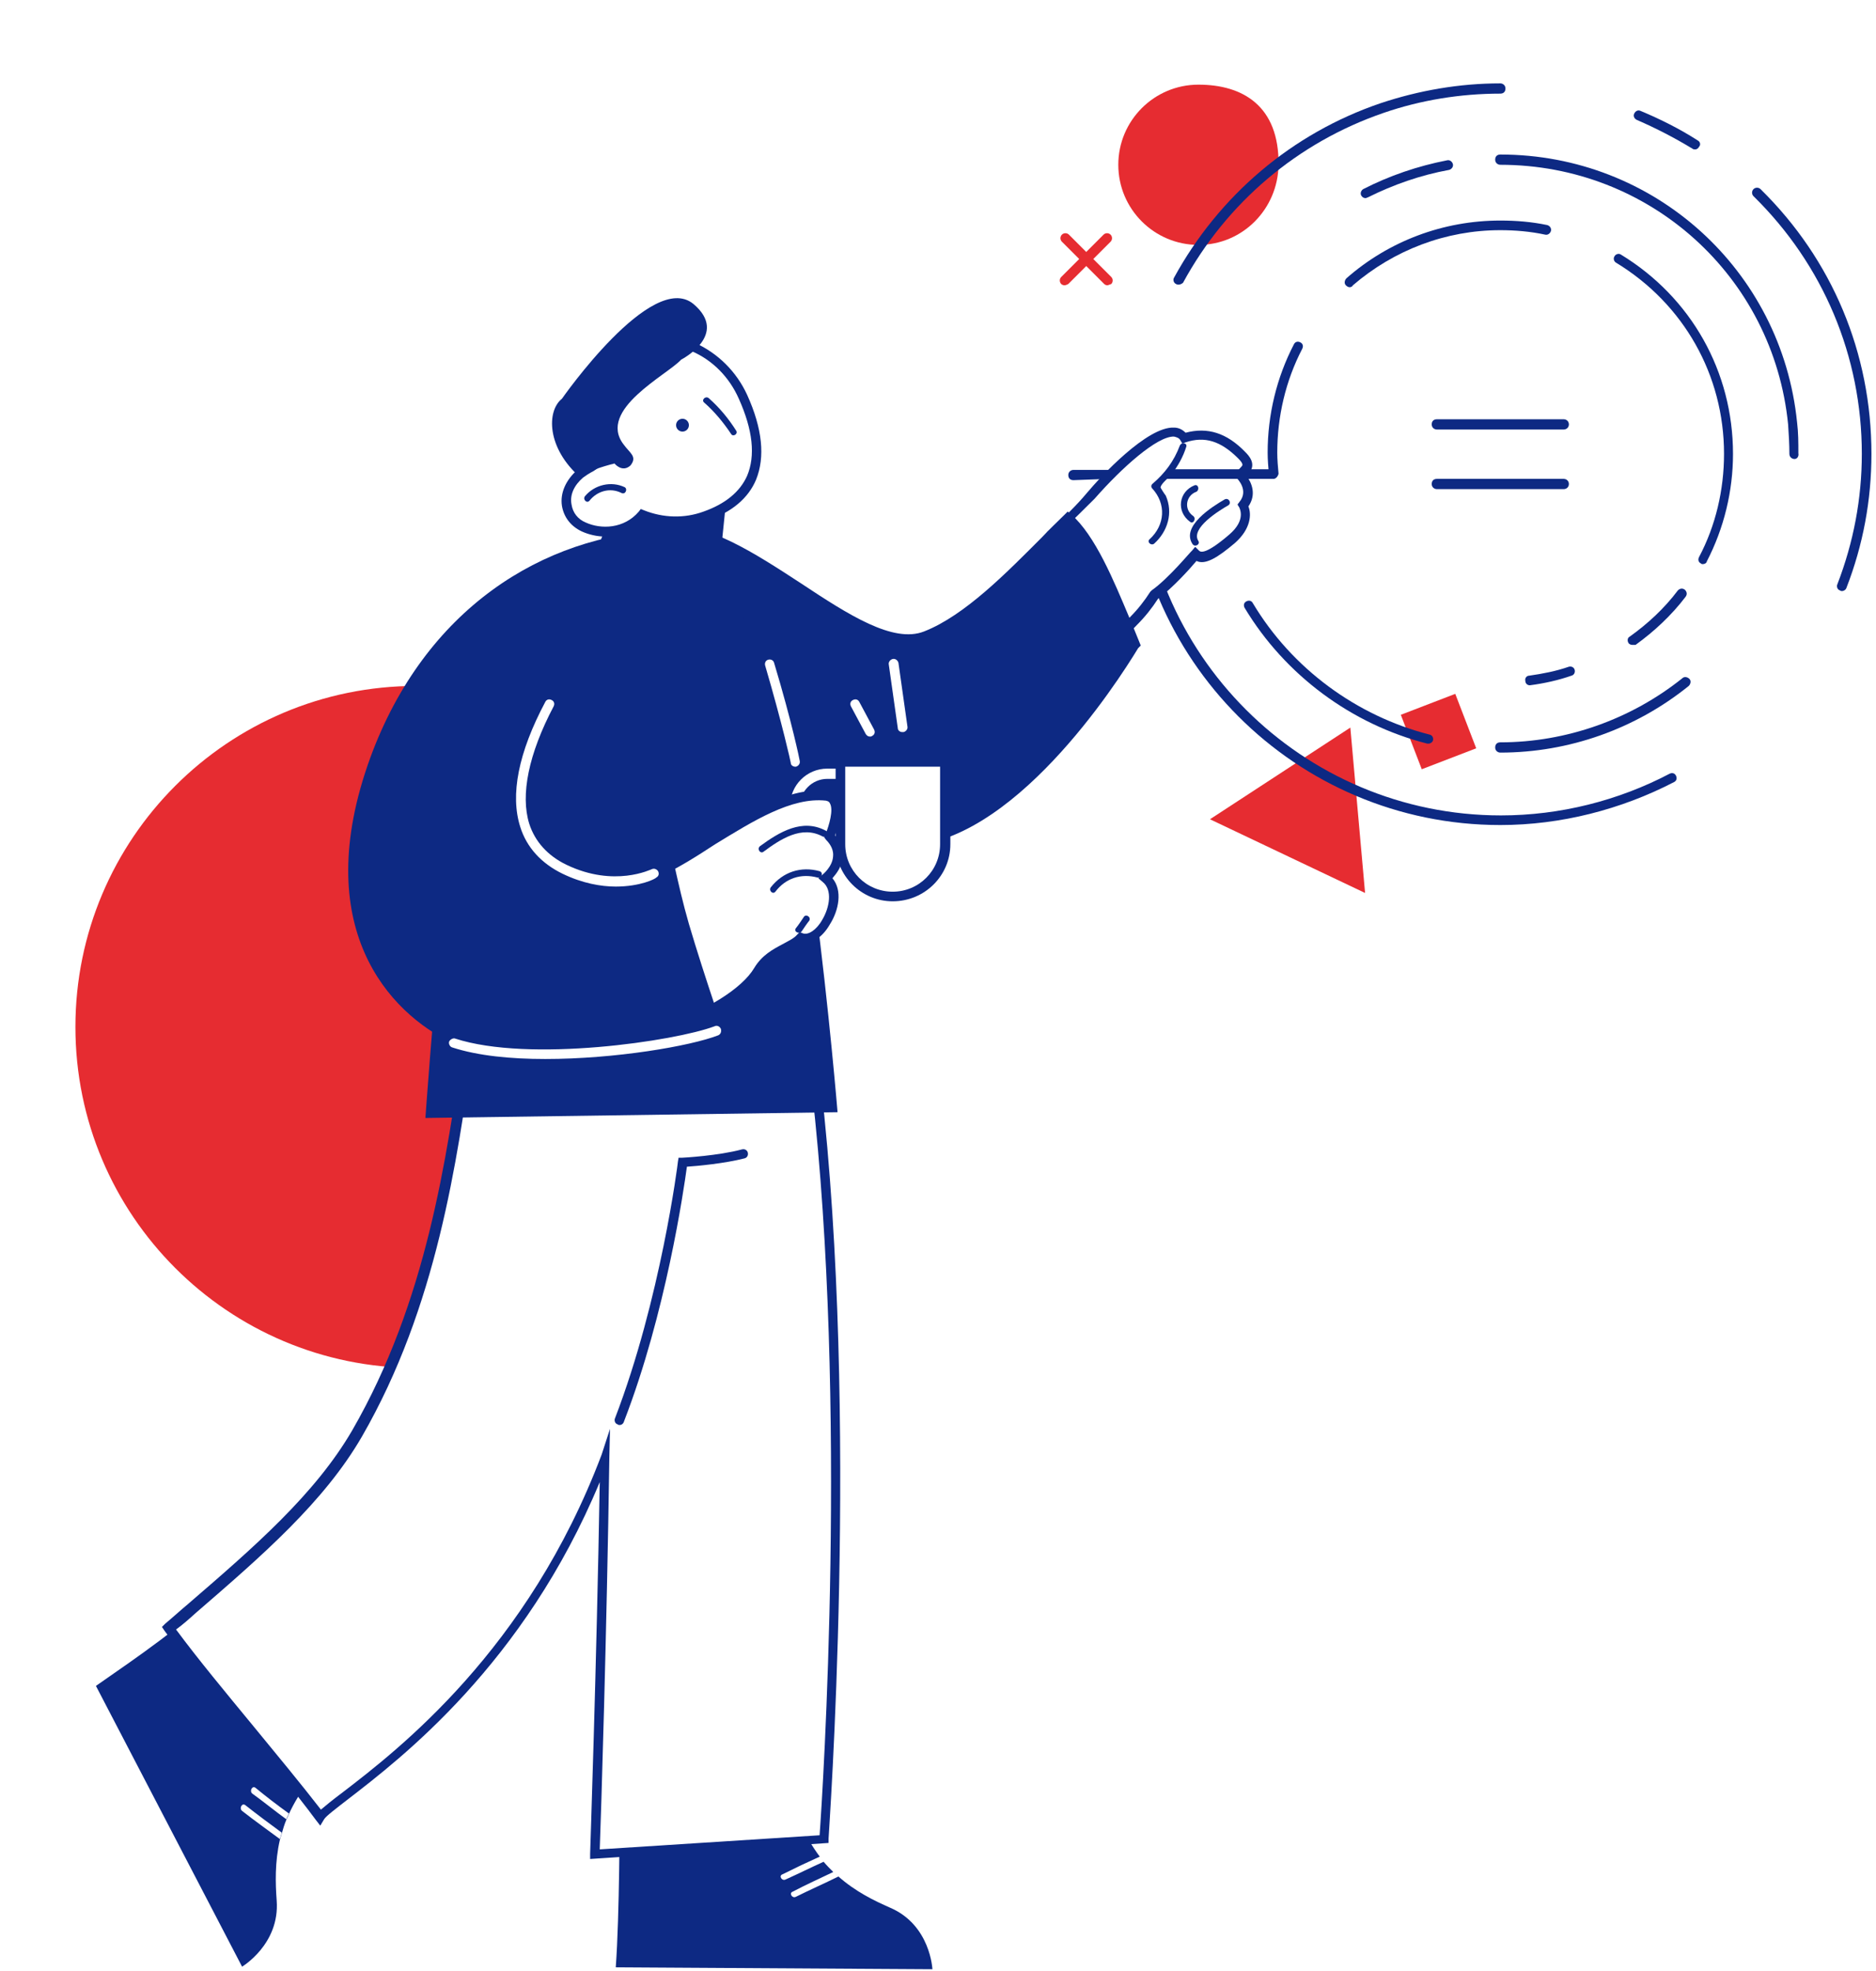<svg width="199" height="209" viewBox="0 0 199 209" fill="none" xmlns="http://www.w3.org/2000/svg">
<g filter="url(#filter0_d_92_1381)">
<path d="M36.172 137.076C56.15 137.076 72.345 120.884 72.345 100.91C72.345 80.936 56.15 64.744 36.172 64.744C16.195 64.744 0 80.936 0 100.91C0 120.884 16.195 137.076 36.172 137.076Z" fill="#E62C31"/>
<path d="M127.624 9.476C127.556 14.166 123.817 17.973 119.125 17.973C114.434 17.973 110.626 14.166 110.626 9.476C110.626 4.785 114.434 0.978 119.125 0.978C123.817 0.978 127.692 3.222 127.624 9.476Z" fill="#E62C31"/>
<path d="M135.239 69.163L120.349 78.885L136.803 86.702L135.239 69.163Z" fill="#E62C31"/>
<path d="M146.369 65.585L140.595 67.806L142.816 73.58L148.591 71.359L146.369 65.585Z" fill="#E62C31"/>
<path d="M75.269 180.04C76.016 183.983 77.376 186.77 78.94 188.878C79.076 189.082 79.212 189.218 79.348 189.422C79.688 189.83 80.028 190.169 80.368 190.509C80.572 190.713 80.708 190.849 80.912 190.985C82.748 192.617 84.72 193.568 86.419 194.316C90.703 196.152 90.907 200.842 90.907 200.842L57.318 200.639C57.726 195.064 57.726 184.527 57.726 184.527C64.73 182.488 68.129 181.196 75.269 180.04Z" fill="#0D2983"/>
<path d="M79.006 188.878C79.142 189.082 79.278 189.218 79.414 189.422C78.054 190.034 76.695 190.713 75.335 191.325C74.927 191.529 74.587 190.917 74.995 190.781C76.355 190.101 77.646 189.49 79.006 188.878Z" fill="white"/>
<path d="M80.436 190.509C80.64 190.713 80.776 190.849 80.98 190.985C79.484 191.733 77.92 192.413 76.424 193.161C76.017 193.365 75.677 192.753 76.085 192.617C77.512 191.869 79.008 191.189 80.436 190.509Z" fill="white"/>
<path d="M28.693 176.981C25.565 179.496 23.73 182.012 22.642 184.391C22.574 184.595 22.438 184.799 22.37 185.003C22.166 185.479 22.03 185.955 21.894 186.43C21.826 186.634 21.758 186.906 21.69 187.11C21.146 189.49 21.214 191.733 21.35 193.568C21.69 198.191 17.678 200.57 17.678 200.57L2.176 170.795C6.867 167.532 11.355 164.473 14.959 160.87C20.058 166.036 24.341 171.135 28.693 176.981Z" fill="#0D2983"/>
<path d="M78.669 107.165C78.669 107.165 70.578 103.765 63.914 102.882C64.322 97.035 64.458 93.16 64.458 93.16L42.972 94.588C40.661 107.844 39.709 127.083 29.918 144.01C25.498 151.692 17.883 157.81 9.928 164.676C14.347 170.727 21.419 178.681 25.906 184.731C27.198 182.623 46.372 172.494 56.163 146.458C55.891 167.328 55.143 188.674 55.143 188.674L79.485 187.11C79.485 187.11 82.816 142.991 78.669 107.165Z" fill="white"/>
<path d="M54.599 189.15V188.606C54.599 188.402 55.279 168.959 55.619 149.177C47.596 168.484 34.541 178.477 28.898 182.828C27.674 183.779 26.586 184.595 26.382 184.935L25.974 185.615L25.498 185.003C23.39 182.148 20.602 178.817 17.951 175.622C14.959 171.951 11.831 168.212 9.452 164.949L9.18 164.541L9.52 164.201C10.336 163.521 11.152 162.773 11.967 162.093C18.903 156.111 25.43 150.469 29.374 143.67C37.261 130.006 39.369 114.847 41.136 102.61C41.544 99.687 41.952 96.9 42.36 94.384L42.428 93.976L64.866 92.481V93.025C64.866 93.093 64.73 96.763 64.322 102.27C70.917 103.222 78.669 106.485 78.737 106.553L79.009 106.689L79.077 106.961C83.156 142.379 79.892 186.499 79.892 186.974V187.45L54.599 189.15ZM56.707 143.535L56.639 146.458C56.367 165.22 55.755 184.595 55.619 188.13L78.941 186.635C79.281 181.944 81.932 140.951 78.125 107.573C76.629 106.961 69.626 104.173 63.778 103.426L63.302 103.358L63.37 102.882C63.71 98.395 63.846 94.996 63.914 93.772L43.38 95.132C42.972 97.579 42.632 100.163 42.224 102.95C40.456 115.254 38.349 130.55 30.393 144.35C26.382 151.284 19.787 156.995 12.783 163.045C12.103 163.657 11.424 164.269 10.675 164.813C12.987 167.94 15.979 171.543 18.835 175.01C21.351 178.069 23.934 181.196 26.042 183.915C26.518 183.507 27.266 182.896 28.354 182.08C34.201 177.593 48.004 166.988 55.823 146.254L56.707 143.535Z" fill="#0D2983"/>
<path d="M22.641 184.323C22.573 184.527 22.437 184.731 22.369 184.935C21.146 184.051 19.99 183.099 18.766 182.216C18.426 181.944 18.766 181.332 19.106 181.604C20.262 182.556 21.418 183.439 22.641 184.323Z" fill="white"/>
<path d="M21.895 186.363C21.828 186.567 21.759 186.839 21.692 187.042C20.332 186.023 18.972 185.071 17.68 184.051C17.34 183.779 17.68 183.168 18.02 183.439C19.312 184.459 20.604 185.411 21.895 186.363Z" fill="white"/>
<path d="M57.726 143.126C57.658 143.126 57.59 143.127 57.522 143.059C57.25 142.991 57.114 142.651 57.25 142.379C62.077 129.802 63.913 115.322 63.913 115.186L63.981 114.778H64.389C64.457 114.778 68.197 114.574 70.712 113.895C70.984 113.827 71.256 113.963 71.324 114.235C71.392 114.506 71.256 114.778 70.984 114.846C68.876 115.39 65.953 115.662 64.865 115.73C64.525 118.245 62.621 131.298 58.202 142.719C58.133 142.991 57.93 143.126 57.726 143.126Z" fill="#0D2983"/>
<path d="M151.151 79.497C129.461 79.497 111.851 61.889 111.851 40.204C111.851 39.932 112.055 39.66 112.395 39.66C112.734 39.66 112.938 39.864 112.938 40.204C112.938 61.346 130.141 78.477 151.219 78.477C157.474 78.477 163.661 76.913 169.101 74.058C169.373 73.922 169.645 73.99 169.781 74.262C169.917 74.534 169.849 74.806 169.577 74.942C163.933 77.865 157.542 79.497 151.151 79.497Z" fill="#0D2983"/>
<path d="M157.879 37.552H144.416C144.144 37.552 143.872 37.348 143.872 37.008C143.872 36.669 144.076 36.465 144.416 36.465H157.879C158.151 36.465 158.423 36.669 158.423 37.008C158.423 37.348 158.151 37.552 157.879 37.552Z" fill="#0D2983"/>
<path d="M157.879 43.874H144.416C144.144 43.874 143.872 43.67 143.872 43.331C143.872 42.991 144.076 42.787 144.416 42.787H157.879C158.151 42.787 158.423 42.991 158.423 43.331C158.423 43.67 158.151 43.874 157.879 43.874Z" fill="#0D2983"/>
<path d="M154.277 64.677C154.005 64.677 153.801 64.473 153.801 64.201C153.733 63.929 153.937 63.657 154.209 63.657C155.637 63.453 157.065 63.181 158.425 62.705C158.697 62.637 158.969 62.773 159.037 63.045C159.105 63.317 158.969 63.589 158.697 63.657C157.337 64.133 155.841 64.473 154.277 64.677C154.345 64.677 154.345 64.677 154.277 64.677Z" fill="#0D2983"/>
<path d="M165.155 60.394C165.019 60.394 164.815 60.326 164.747 60.19C164.611 59.986 164.611 59.646 164.883 59.51C166.786 58.15 168.554 56.519 169.982 54.615C170.186 54.411 170.458 54.343 170.73 54.547C170.934 54.751 171.002 55.023 170.798 55.295C169.302 57.266 167.466 58.966 165.494 60.394C165.358 60.394 165.29 60.394 165.155 60.394Z" fill="#0D2983"/>
<path d="M172.636 51.828C172.568 51.828 172.5 51.828 172.432 51.76C172.16 51.624 172.092 51.352 172.228 51.08C173.995 47.749 174.879 43.942 174.879 40.135C174.879 31.773 170.596 24.228 163.457 19.877C163.185 19.741 163.117 19.401 163.253 19.197C163.389 18.925 163.729 18.857 163.932 18.993C171.412 23.548 175.831 31.434 175.831 40.135C175.831 44.078 174.879 48.021 173.044 51.556C173.044 51.692 172.84 51.828 172.636 51.828Z" fill="#0D2983"/>
<path d="M135.172 22.46C135.036 22.46 134.9 22.393 134.764 22.257C134.56 22.053 134.628 21.713 134.832 21.509C139.319 17.566 145.099 15.39 151.15 15.39C152.85 15.39 154.482 15.526 156.114 15.866C156.386 15.934 156.59 16.206 156.522 16.478C156.454 16.75 156.182 16.954 155.91 16.886C154.346 16.546 152.714 16.41 151.15 16.41C145.371 16.41 139.863 18.518 135.512 22.257C135.444 22.393 135.308 22.46 135.172 22.46Z" fill="#0D2983"/>
<path d="M182.357 40.679C182.085 40.679 181.813 40.475 181.813 40.135C181.813 39.116 181.745 38.028 181.677 37.008C180.114 21.305 166.991 9.476 151.148 9.476C150.876 9.476 150.604 9.272 150.604 8.932C150.604 8.592 150.808 8.388 151.148 8.388C167.467 8.388 180.997 20.625 182.629 36.804C182.765 37.892 182.765 38.98 182.765 40.068C182.833 40.407 182.629 40.679 182.357 40.679Z" fill="#0D2983"/>
<path d="M136.871 13.011C136.668 13.011 136.532 12.943 136.396 12.739C136.26 12.467 136.396 12.195 136.6 12.059C139.387 10.631 142.379 9.612 145.507 9C145.779 8.932 146.051 9.136 146.119 9.408C146.187 9.68 145.983 9.952 145.711 10.02C142.719 10.563 139.795 11.583 137.075 12.943C137.007 12.943 136.939 13.011 136.871 13.011Z" fill="#0D2983"/>
<path d="M143.532 70.863C143.464 70.863 143.464 70.863 143.396 70.863C135.373 68.823 128.302 63.589 124.018 56.451C123.882 56.179 123.95 55.907 124.222 55.771C124.494 55.635 124.766 55.703 124.902 55.975C129.05 62.909 135.917 67.94 143.668 69.911C143.94 69.979 144.076 70.251 144.008 70.523C143.94 70.727 143.736 70.863 143.532 70.863Z" fill="#0D2983"/>
<path d="M151.148 71.815C150.876 71.815 150.604 71.611 150.604 71.271C150.604 70.931 150.808 70.727 151.148 70.727C158.152 70.727 165.019 68.28 170.458 63.929C170.662 63.725 171.002 63.793 171.206 63.997C171.41 64.201 171.342 64.541 171.138 64.745C165.495 69.299 158.424 71.815 151.148 71.815Z" fill="#0D2983"/>
<path d="M187.389 54.683C187.321 54.683 187.253 54.683 187.185 54.615C186.913 54.547 186.777 54.207 186.913 53.935C188.612 49.517 189.496 44.894 189.496 40.135C189.496 29.802 185.417 20.081 178.006 12.807C177.802 12.603 177.802 12.263 178.006 12.059C178.21 11.855 178.549 11.855 178.753 12.059C186.369 19.537 190.516 29.462 190.516 40.135C190.516 45.03 189.632 49.789 187.865 54.343C187.797 54.547 187.593 54.683 187.389 54.683Z" fill="#0D2983"/>
<path d="M171.816 7.844C171.748 7.844 171.612 7.844 171.544 7.777C169.641 6.621 167.669 5.601 165.629 4.717C165.357 4.581 165.221 4.309 165.357 4.038C165.493 3.766 165.765 3.63 166.037 3.766C168.145 4.649 170.185 5.669 172.088 6.893C172.36 7.029 172.428 7.369 172.224 7.573C172.156 7.709 172.02 7.844 171.816 7.844Z" fill="#0D2983"/>
<path d="M117.018 22.189C116.95 22.189 116.882 22.189 116.746 22.12C116.474 21.985 116.406 21.645 116.542 21.441C121.301 12.739 129.052 6.145 138.435 2.95C142.515 1.59 146.799 0.842 151.15 0.842C151.422 0.842 151.694 1.046 151.694 1.386C151.694 1.726 151.49 1.93 151.15 1.93C146.935 1.93 142.719 2.61 138.775 3.97C129.664 7.097 122.117 13.487 117.494 21.985C117.426 22.052 117.222 22.189 117.018 22.189Z" fill="#0D2983"/>
<path d="M127.08 42.787C126.808 42.787 126.604 42.583 126.604 42.311C126.536 41.563 126.468 40.747 126.468 40C126.468 35.989 127.42 32.046 129.255 28.511C129.391 28.239 129.663 28.171 129.935 28.307C130.207 28.443 130.275 28.715 130.139 28.987C128.372 32.386 127.488 36.193 127.488 40C127.488 40.747 127.556 41.495 127.624 42.243C127.556 42.515 127.352 42.787 127.08 42.787Z" fill="#0D2983"/>
<path d="M123.543 42.311L124.019 41.767C124.495 41.223 124.223 40.679 123.679 40.203C121.776 38.232 119.872 37.62 117.56 38.368C115.996 36.056 110.829 40.815 107.633 44.554C106.681 45.71 105.253 47.069 103.689 48.497C105.253 52.372 106.545 56.383 108.041 60.258C108.245 60.87 108.517 61.481 108.789 62.025C109.877 60.462 111.033 59.034 112.257 57.81C113.209 56.859 113.888 55.907 114.5 55.023C116.404 53.663 118.852 50.672 118.852 50.672C119.464 51.284 120.484 50.876 122.728 49.041C124.971 47.205 123.951 45.506 123.951 45.506C125.175 43.806 123.543 42.311 123.543 42.311Z" fill="white"/>
<path d="M108.652 63.045L108.312 62.229C108.04 61.617 107.836 61.006 107.564 60.462C106.816 58.558 106.136 56.587 105.456 54.751C104.776 52.78 104.028 50.74 103.212 48.769L103.076 48.429L103.348 48.225C104.912 46.866 106.272 45.506 107.292 44.282C108.72 42.583 113.683 37.212 116.539 37.348C117.015 37.348 117.423 37.552 117.763 37.892C120.074 37.28 122.114 37.892 124.086 39.931C124.426 40.271 125.378 41.223 124.426 42.243L124.222 42.447C124.766 43.195 125.31 44.418 124.426 45.71C124.766 46.526 124.698 48.089 122.998 49.585C121.23 51.08 119.87 51.964 118.919 51.488C118.239 52.304 116.403 54.343 114.839 55.499C114.227 56.451 113.479 57.403 112.595 58.286C111.507 59.374 110.487 60.666 109.196 62.433L108.652 63.045ZM104.232 48.633C104.98 50.536 105.66 52.44 106.34 54.343C107.02 56.247 107.7 58.15 108.448 60.054C108.584 60.394 108.72 60.666 108.856 61.006C109.943 59.51 110.895 58.422 111.847 57.471C112.731 56.587 113.411 55.703 114.023 54.751L114.091 54.683L114.159 54.615C115.995 53.324 118.375 50.401 118.443 50.401L118.783 49.993L119.191 50.401C119.395 50.605 120.006 50.74 122.386 48.701C124.222 47.138 123.474 45.914 123.474 45.846L123.27 45.506L123.474 45.234C124.494 44.01 123.27 42.787 123.202 42.719L122.862 42.379L123.678 41.495C123.814 41.359 123.95 41.223 123.338 40.611C121.502 38.776 119.802 38.232 117.763 38.912L117.423 39.048L117.219 38.708C117.083 38.436 116.811 38.368 116.539 38.3C114.771 38.232 111.031 41.563 108.108 44.894C107.02 45.982 105.728 47.273 104.232 48.633Z" fill="#0D2983"/>
<path d="M109.538 42.787C109.538 42.447 109.606 42.107 109.81 41.835H105.866C105.594 41.835 105.322 42.039 105.322 42.379C105.322 42.719 105.526 42.923 105.866 42.923L109.538 42.787Z" fill="#0D2983"/>
<path d="M127.01 41.767H115.995C115.927 42.175 115.791 42.515 115.451 42.786H126.942C127.214 42.786 127.486 42.583 127.486 42.243C127.486 41.903 127.282 41.767 127.01 41.767Z" fill="#0D2983"/>
<path d="M105.186 47.002C101.446 50.605 95.667 57.267 90.159 59.442C83.292 62.161 71.189 47.341 62.622 48.225L64.798 63.113C64.798 63.113 72.005 78.001 85.332 80.924C98.658 83.847 112.257 60.53 112.325 60.462C110.625 56.519 108.313 49.721 105.186 47.002Z" fill="#0D2983"/>
<path d="M87.713 81.74C86.897 81.74 86.081 81.672 85.265 81.468C71.87 78.477 64.459 63.521 64.391 63.385L64.323 63.249L62.079 47.817L62.623 47.749C66.975 47.342 72.074 50.673 76.97 53.868C82.001 57.199 86.761 60.258 90.024 58.966C94.376 57.267 98.863 52.644 102.535 48.973C103.351 48.089 104.167 47.342 104.915 46.594L105.255 46.254L105.595 46.526C108.178 48.769 110.15 53.596 111.782 57.471C112.19 58.422 112.53 59.306 112.87 60.122L113.006 60.462L112.734 60.734C110.422 64.541 99.339 81.74 87.713 81.74ZM65.343 62.977C65.887 64.065 73.026 77.661 85.469 80.448C97.163 83.031 109.334 64.405 111.782 60.394C111.442 59.646 111.102 58.83 110.762 57.947C109.266 54.343 107.498 49.857 105.187 47.681C104.575 48.293 103.895 48.973 103.215 49.653C99.543 53.392 94.92 58.083 90.364 59.85C86.557 61.346 81.593 58.083 76.358 54.615C71.87 51.692 67.247 48.633 63.371 48.633C63.303 48.633 63.303 48.633 63.235 48.633L65.343 62.977Z" fill="#0D2983"/>
<path d="M117.152 39.252C116.541 40.883 115.589 42.175 114.229 43.331C114.093 43.467 114.093 43.671 114.229 43.806C115.725 45.438 115.589 47.681 113.957 49.177C113.617 49.449 114.093 49.925 114.433 49.653C115.861 48.361 116.473 46.39 115.657 44.554C115.589 44.486 115.045 43.671 115.113 43.671C115.181 43.263 115.997 42.651 116.269 42.311C116.949 41.427 117.492 40.475 117.832 39.388C117.968 38.98 117.356 38.844 117.152 39.252Z" fill="#0D2983"/>
<path d="M118.716 43.466C117.017 44.146 116.745 46.254 118.24 47.341C118.58 47.613 118.92 47.001 118.58 46.73C117.56 46.05 117.764 44.554 118.92 44.146C119.26 43.942 119.124 43.331 118.716 43.466Z" fill="#0D2983"/>
<path d="M121.913 44.962C120.621 45.71 117.222 47.817 118.513 49.721C118.785 50.061 119.329 49.721 119.125 49.381C118.242 48.021 121.369 46.118 122.321 45.574C122.661 45.302 122.321 44.758 121.913 44.962Z" fill="#0D2983"/>
<path d="M56.707 46.798L55.551 49.721L68.401 51.216L69.013 45.234L56.707 46.798Z" fill="#0D2983"/>
<path d="M66.77 50.129C59.563 44.554 44.74 54.207 42.361 62.433C39.981 70.659 37.125 110.564 37.125 110.564L80.845 109.952C80.845 109.952 77.309 66.852 72.209 59.578C67.178 52.236 69.218 51.964 66.77 50.129Z" fill="#0D2983"/>
<path d="M76.358 73.31C76.153 73.31 75.882 73.174 75.882 72.902C75.882 72.834 74.998 68.824 73.162 62.569C73.094 62.297 73.23 62.026 73.502 61.958C73.774 61.889 74.046 62.026 74.114 62.297C76.018 68.62 76.834 72.63 76.834 72.698C76.901 72.97 76.698 73.242 76.425 73.31H76.358Z" fill="white"/>
<path d="M83.291 85.683H79.755C77.579 85.683 75.811 83.915 75.811 81.74V77.457C75.811 75.281 77.579 73.514 79.755 73.514H83.291C83.563 73.514 83.835 73.718 83.835 74.058C83.835 74.398 83.631 74.602 83.291 74.602H79.755C78.123 74.602 76.831 75.961 76.831 77.525V81.808C76.831 83.439 78.191 84.731 79.755 84.731H83.291C83.563 84.731 83.835 84.935 83.835 85.275C83.835 85.615 83.563 85.683 83.291 85.683Z" fill="white"/>
<path d="M86.692 87.111C83.632 87.111 81.116 84.596 81.116 81.536V72.835H92.267V81.536C92.267 84.596 89.819 87.111 86.692 87.111Z" fill="white"/>
<path d="M86.691 87.586C83.359 87.586 80.64 84.867 80.64 81.536V72.29H92.81V81.536C92.81 84.867 90.091 87.586 86.691 87.586ZM81.659 73.31V81.536C81.659 84.323 83.903 86.567 86.691 86.567C89.479 86.567 91.722 84.323 91.722 81.536V73.31H81.659Z" fill="#0D2983"/>
<path d="M87.712 69.639C87.44 69.639 87.236 69.435 87.236 69.231L86.284 62.501C86.216 62.229 86.42 61.957 86.692 61.889C86.964 61.821 87.236 62.025 87.304 62.297L88.255 69.027C88.323 69.299 88.12 69.571 87.847 69.639C87.712 69.639 87.712 69.639 87.712 69.639Z" fill="white"/>
<path d="M84.31 70.115C84.106 70.115 83.97 70.047 83.834 69.843L82.27 66.92C82.134 66.648 82.202 66.376 82.474 66.24C82.746 66.104 83.018 66.172 83.154 66.444L84.718 69.367C84.854 69.639 84.786 69.911 84.514 70.047C84.514 70.047 84.446 70.115 84.31 70.115Z" fill="white"/>
<path d="M70.781 34.153C68.537 29.19 63.098 26.811 58.678 28.85C54.259 30.89 52.423 36.532 54.667 41.495C54.667 41.495 54.667 41.495 54.667 41.562C54.191 41.767 53.783 42.038 53.511 42.31C51.267 44.214 51.743 47.001 53.919 47.953C55.823 48.769 58.474 48.633 60.106 46.661C62.282 47.477 64.662 47.545 66.769 46.797C73.297 44.486 73.025 39.115 70.781 34.153Z" fill="white"/>
<path d="M56.23 48.905C55.347 48.905 54.463 48.701 53.715 48.361C52.559 47.817 51.811 46.865 51.607 45.642C51.403 44.282 52.015 42.922 53.239 41.835C53.511 41.631 53.783 41.427 54.123 41.223C53.103 38.843 52.967 36.192 53.715 33.813C54.531 31.298 56.23 29.326 58.474 28.306C60.786 27.287 63.37 27.287 65.75 28.374C68.129 29.462 70.101 31.366 71.257 33.881C72.889 37.484 73.161 40.475 72.209 42.854C71.393 44.826 69.625 46.321 67.041 47.205C64.934 47.953 62.554 47.953 60.31 47.205C59.086 48.429 57.59 48.905 56.23 48.905ZM62.01 28.646C60.922 28.646 59.902 28.85 58.882 29.326C56.843 30.21 55.347 31.977 54.667 34.221C53.987 36.464 54.123 38.979 55.143 41.291L55.347 41.699L54.939 41.971C54.531 42.175 54.123 42.447 53.851 42.65C52.899 43.466 52.423 44.486 52.627 45.506C52.763 46.389 53.307 47.069 54.123 47.409C55.755 48.157 58.202 48.089 59.766 46.253L59.97 45.981L60.31 46.117C62.35 46.933 64.594 47.001 66.633 46.253C68.945 45.438 70.509 44.146 71.257 42.447C72.141 40.339 71.869 37.62 70.373 34.289C69.353 31.977 67.585 30.21 65.41 29.258C64.254 28.85 63.098 28.646 62.01 28.646Z" fill="#0D2983"/>
<path d="M64.416 37.771C64.791 37.76 65.087 37.446 65.076 37.071C65.065 36.696 64.751 36.4 64.376 36.411C64.001 36.423 63.705 36.736 63.716 37.111C63.727 37.486 64.041 37.782 64.416 37.771Z" fill="#0D2983"/>
<path d="M70.1 37.688C69.284 36.396 68.332 35.241 67.176 34.221C66.836 33.949 66.36 34.425 66.7 34.697C67.788 35.649 68.74 36.804 69.556 38.028C69.76 38.368 70.304 38.028 70.1 37.688Z" fill="#0D2983"/>
<path d="M64.254 30.142C62.758 31.774 55.347 35.445 58.135 39.116C58.815 40.067 59.63 40.407 58.883 41.359C57.999 42.175 57.183 41.155 57.183 41.155C55.823 41.495 54.327 41.971 53.579 42.651C49.975 39.523 49.975 35.581 51.607 34.289C51.607 34.289 61.126 20.625 65.546 24.228C69.422 27.491 64.254 30.142 64.254 30.142Z" fill="#0D2983"/>
<path d="M58.269 43.67C56.842 42.99 55.074 43.398 54.054 44.622C53.782 44.962 54.258 45.438 54.53 45.098C55.346 44.078 56.706 43.67 57.929 44.282C58.337 44.486 58.609 43.874 58.269 43.67Z" fill="#0D2983"/>
<path d="M79.961 80.72C79.961 80.72 81.661 76.709 79.621 76.438C73.774 75.758 67.246 82.148 61.331 84.663C61.331 88.13 61.603 91.597 61.739 95.064C61.807 97.172 61.875 99.211 61.875 101.319C66.838 99.823 70.918 97.24 72.346 94.928C73.57 92.821 75.814 92.685 76.834 91.461C78.873 92.345 81.797 87.043 79.485 85.139C79.553 85.139 82.205 83.1 79.961 80.72Z" fill="white"/>
<path d="M61.467 101.998V100.571C61.467 98.803 61.399 96.9 61.331 95.064C61.263 93.909 61.195 92.753 61.127 91.665C60.992 89.354 60.855 87.043 60.855 84.663V84.323L61.195 84.187C63.167 83.304 65.207 82.08 67.315 80.72C71.462 78.137 75.678 75.418 79.757 75.894C80.302 75.962 80.71 76.234 80.913 76.641C81.525 77.729 80.913 79.769 80.573 80.584C81.185 81.332 81.457 82.08 81.389 82.896C81.321 83.915 80.71 84.663 80.302 85.139C81.389 86.431 80.981 88.538 80.029 90.034C79.214 91.461 78.058 92.141 77.038 92.005C76.562 92.413 76.018 92.753 75.406 93.025C74.454 93.501 73.502 94.045 72.822 95.132C71.326 97.648 67.111 100.231 62.079 101.794L61.467 101.998ZM61.875 85.003C61.875 87.179 62.011 89.422 62.147 91.597C62.215 92.753 62.283 93.909 62.351 95.064C62.419 96.9 62.487 98.735 62.487 100.571V100.639C66.907 99.211 70.715 96.832 72.006 94.656C72.822 93.297 73.978 92.685 74.998 92.141C75.61 91.801 76.222 91.529 76.562 91.121L76.834 90.85L77.174 90.986C77.718 91.189 78.602 90.646 79.214 89.558C80.029 88.198 80.302 86.363 79.282 85.547L78.806 85.139L79.282 84.731C79.282 84.731 80.302 83.915 80.37 82.828C80.438 82.216 80.165 81.604 79.622 81.06L79.418 80.788L79.554 80.516C79.962 79.497 80.438 77.865 80.029 77.185C79.962 77.049 79.894 76.981 79.622 76.913C75.95 76.506 71.87 79.089 67.859 81.536C65.887 82.828 63.847 84.119 61.875 85.003Z" fill="#0D2983"/>
<path d="M65.071 89.966C64.459 87.858 63.983 85.751 63.507 83.643C60.583 85.275 57.727 86.295 55.144 85.411C48.005 82.963 45.353 69.911 53.58 63.453C61.807 56.995 62.555 48.225 62.555 48.225C49.568 48.769 37.058 56.587 31.278 72.359C24.751 90.305 33.25 99.415 39.981 102.61C47.733 106.213 61.943 102.134 67.859 98.735C66.907 95.88 65.955 92.957 65.071 89.966Z" fill="#0D2983"/>
<path d="M79.621 80.109C77.105 78.749 74.657 80.245 72.617 81.74C72.277 82.012 72.617 82.556 72.957 82.352C74.793 80.992 77.037 79.497 79.281 80.72C79.689 80.856 80.029 80.312 79.621 80.109Z" fill="#0D2983"/>
<path d="M78.939 84.391C76.967 83.847 75.064 84.459 73.772 86.091C73.5 86.431 73.976 86.907 74.248 86.567C75.335 85.139 76.967 84.595 78.735 85.071C79.211 85.139 79.347 84.527 78.939 84.391Z" fill="#0D2983"/>
<path d="M77.24 89.286C76.968 89.694 76.696 90.102 76.424 90.441C76.152 90.781 76.764 91.121 77.035 90.781C77.308 90.373 77.579 89.966 77.852 89.626C78.055 89.218 77.444 88.878 77.24 89.286Z" fill="#0D2983"/>
<path d="M57.319 86.023C55.756 86.023 53.784 85.683 51.676 84.663C49.432 83.575 47.868 81.876 47.188 79.7C46.101 76.301 46.984 71.815 49.84 66.444C49.976 66.172 50.248 66.104 50.52 66.24C50.792 66.376 50.86 66.648 50.724 66.92C48.072 71.951 47.188 76.301 48.14 79.361C48.752 81.264 50.112 82.76 52.084 83.711C57.183 86.159 61.059 84.187 61.127 84.187C61.399 84.051 61.671 84.187 61.807 84.391C61.943 84.663 61.875 84.935 61.603 85.071C61.535 85.207 59.903 86.023 57.319 86.023Z" fill="white"/>
<path d="M49.84 104.309C46.169 104.309 42.701 103.97 39.981 103.086C39.709 103.018 39.573 102.678 39.641 102.474C39.709 102.27 40.049 102.066 40.253 102.134C48.141 104.717 63.643 102.406 67.79 100.842C68.062 100.706 68.334 100.842 68.47 101.114C68.538 101.386 68.47 101.658 68.198 101.794C65.207 102.95 57.252 104.309 49.84 104.309Z" fill="white"/>
<path d="M104.912 22.256C104.776 22.256 104.64 22.188 104.572 22.12C104.368 21.916 104.368 21.577 104.572 21.373L109.059 16.886C109.263 16.682 109.603 16.682 109.807 16.886C110.011 17.09 110.011 17.43 109.807 17.634L105.32 22.12C105.184 22.188 105.048 22.256 104.912 22.256Z" fill="#E62C31"/>
<path d="M109.47 22.256C109.334 22.256 109.198 22.188 109.13 22.12L104.642 17.634C104.438 17.43 104.438 17.09 104.642 16.886C104.846 16.682 105.186 16.682 105.39 16.886L109.878 21.373C110.082 21.577 110.082 21.916 109.878 22.12C109.674 22.188 109.538 22.256 109.47 22.256Z" fill="#E62C31"/>
</g>
<defs>
<filter id="filter0_d_92_1381" x="0" y="0.842" width="198.517" height="208" filterUnits="userSpaceOnUse" color-interpolation-filters="sRGB">
<feFlood flood-opacity="0" result="BackgroundImageFix"/>
<feColorMatrix in="SourceAlpha" type="matrix" values="0 0 0 0 0 0 0 0 0 0 0 0 0 0 0 0 0 0 127 0" result="hardAlpha"/>
<feOffset dx="8" dy="8"/>
<feComposite in2="hardAlpha" operator="out"/>
<feColorMatrix type="matrix" values="0 0 0 0 0.076 0 0 0 0 0.239 0 0 0 0 0.758 0 0 0 0.5 0"/>
<feBlend mode="normal" in2="BackgroundImageFix" result="effect1_dropShadow_92_1381"/>
<feBlend mode="normal" in="SourceGraphic" in2="effect1_dropShadow_92_1381" result="shape"/>
</filter>
</defs>
</svg>
